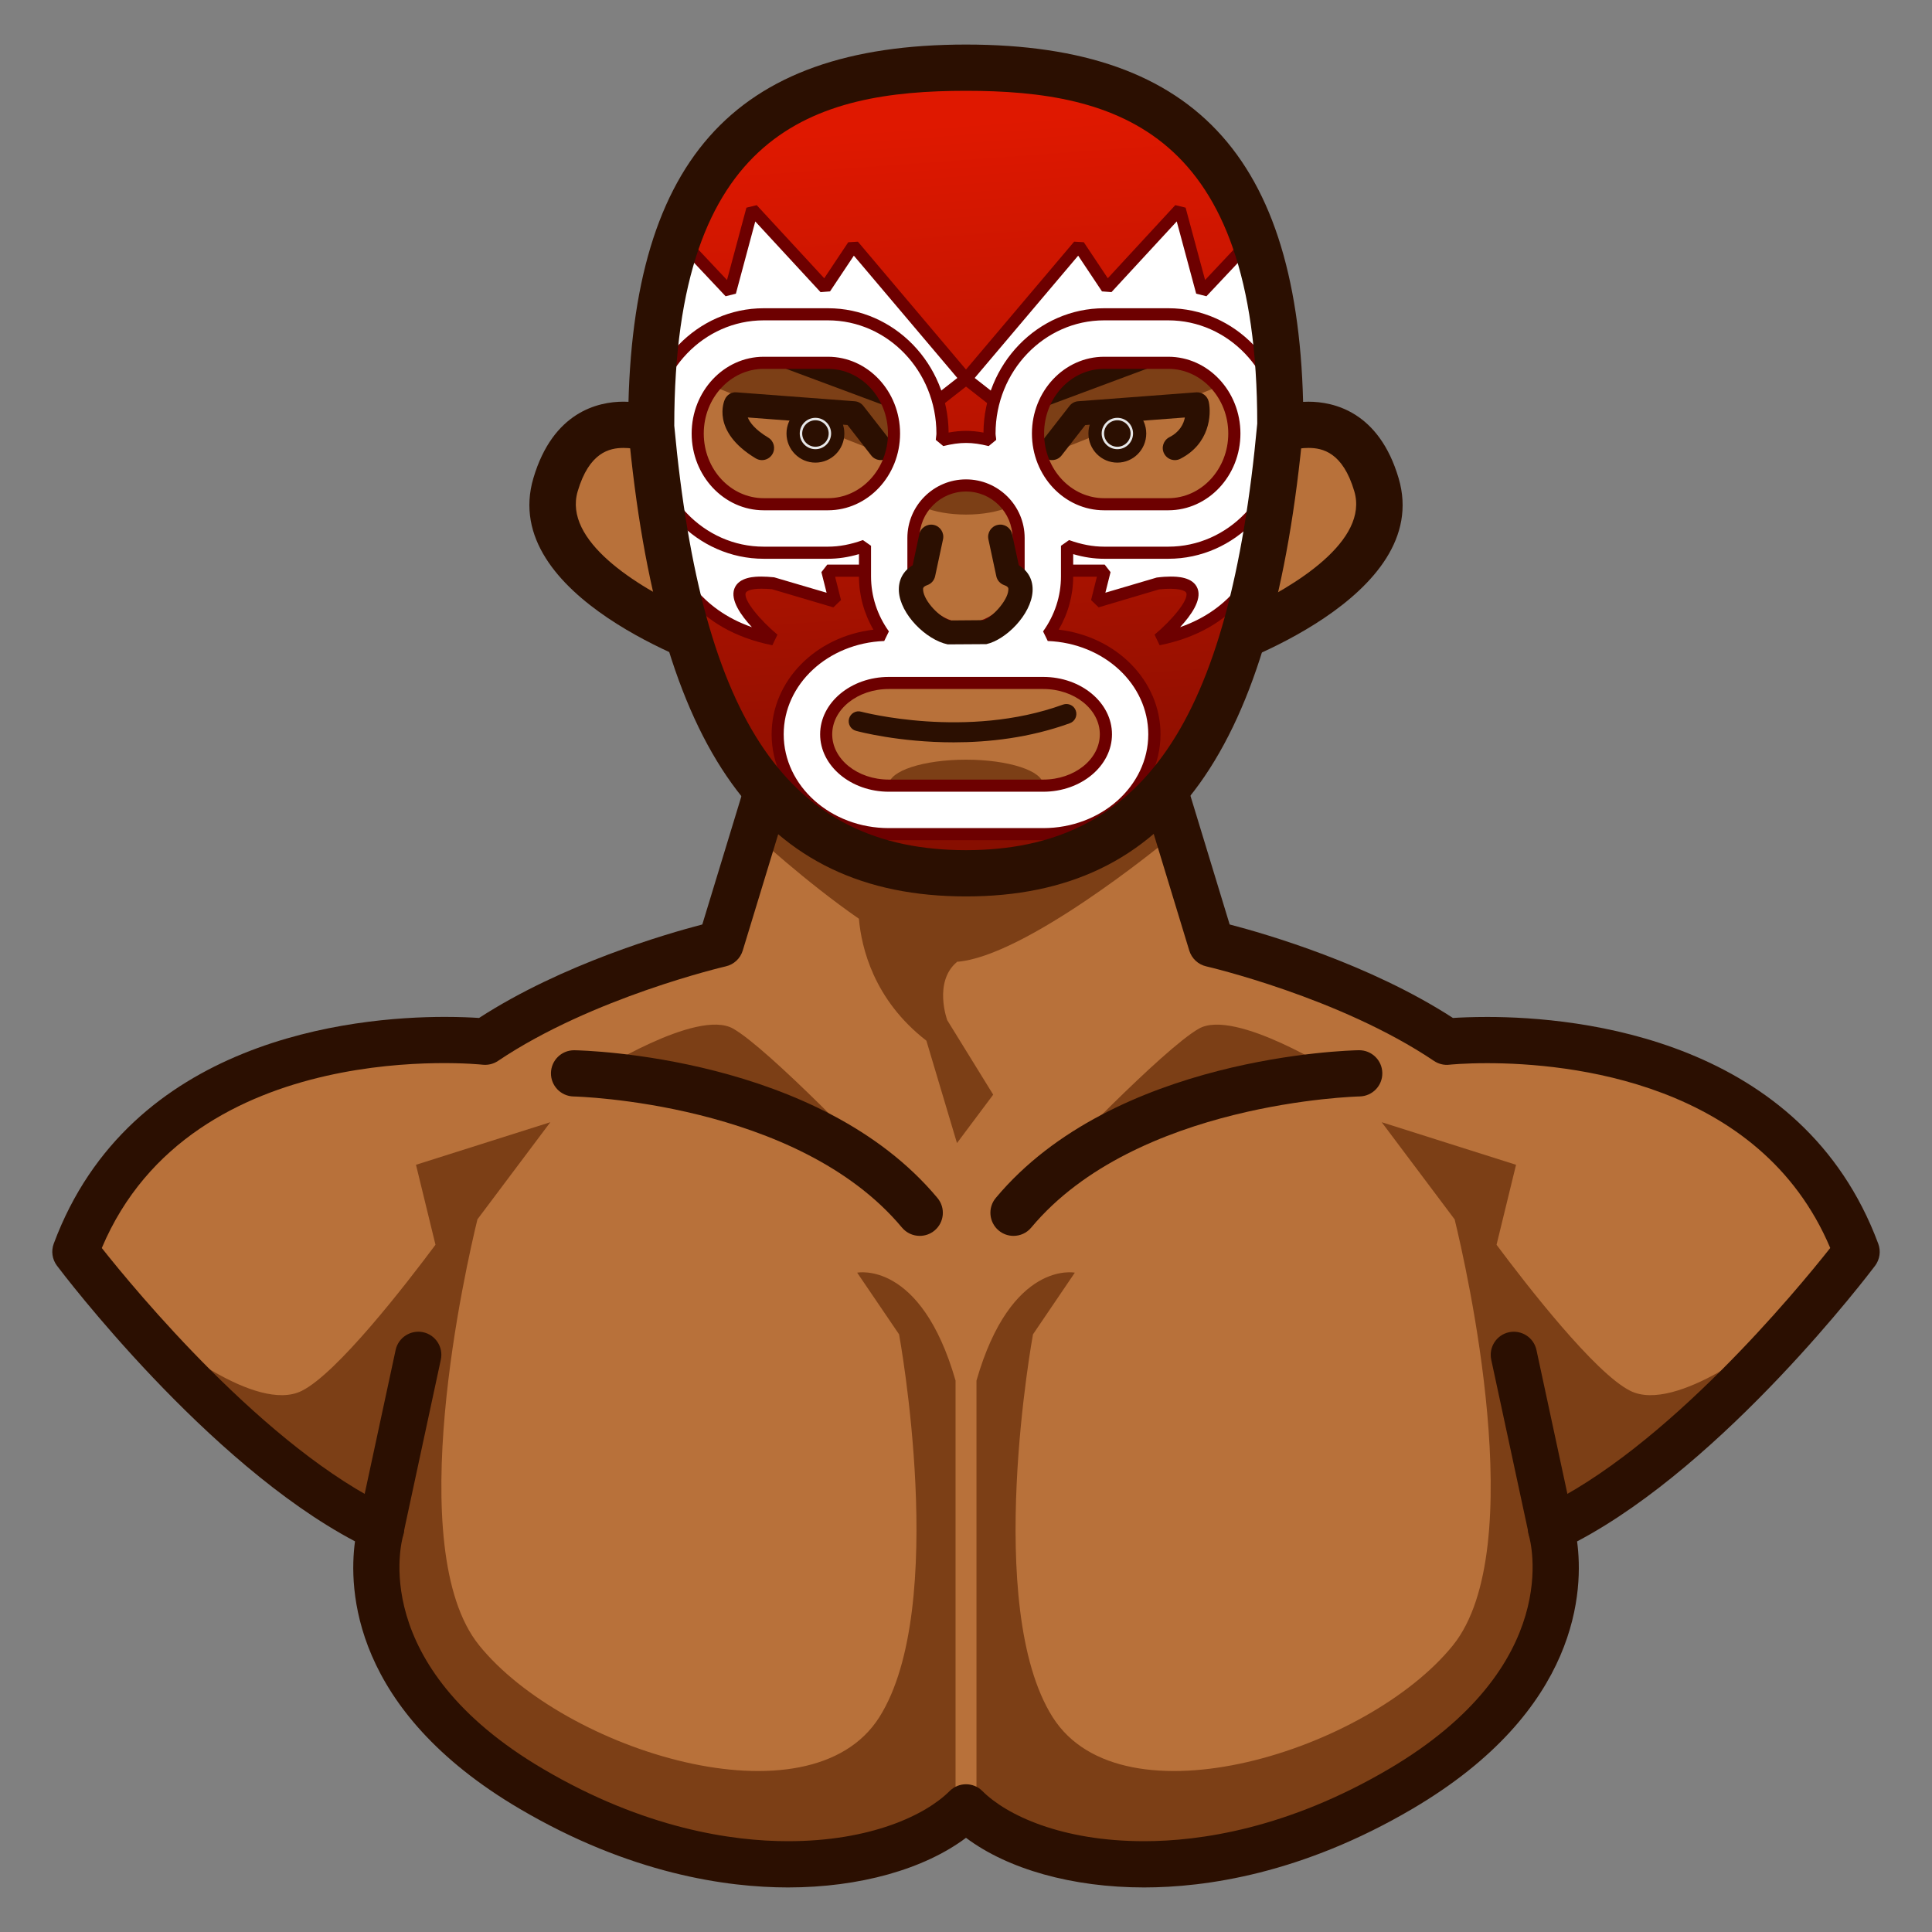 <?xml version="1.0" encoding="utf-8"?>
<!-- Generator: Adobe Illustrator 15.0.2, SVG Export Plug-In . SVG Version: 6.00 Build 0)  -->
<!DOCTYPE svg PUBLIC "-//W3C//DTD SVG 1.1//EN" "http://www.w3.org/Graphics/SVG/1.1/DTD/svg11.dtd">
<svg version="1.1" id="レイヤー_1" xmlns="http://www.w3.org/2000/svg" xmlns:xlink="http://www.w3.org/1999/xlink" x="0px"
	 y="0px" width="64px" height="64px" viewBox="0 0 64 64" style="enable-background:new 0 0 64 64;" xml:space="preserve">
<rect x="0" y="0" width="64" height="64" fill="#808080" stroke="none"/>
<g>
	<path style="fill:#B8713A;" d="M41.611,14.55c0,0,3.017-1.773,3.986,1.506
		s-5.53,5.431-5.53,5.431L41.611,14.55z"/>
	<path style="fill:#B8713A;" d="M22.39,14.55c0,0-3.017-1.773-3.986,1.506
		s5.53,5.431,5.53,5.431L22.39,14.55z"/>
	<path style="fill:#2B0F01;" d="M39.026,22.639l1.91-8.58l0.287-0.168
		c0.102-0.06,1.025-0.584,2.12-0.584c0.836,0,2.337,0.329,2.988,2.534
		c1.167,3.945-5.729,6.278-6.024,6.375L39.026,22.639z M42.278,15.077l-1.148,5.161
		c1.801-0.824,4.215-2.335,3.733-3.964c-0.381-1.288-1.05-1.436-1.52-1.436
		C42.933,14.838,42.534,14.97,42.278,15.077z"/>
	<path style="fill:#2B0F01;" d="M24.975,22.639l-1.282-0.424
		c-0.294-0.097-7.19-2.43-6.024-6.375c0.652-2.205,2.152-2.534,2.988-2.534
		c1.095,0,2.019,0.524,2.121,0.584l0.287,0.168L24.975,22.639z M20.657,14.838
		c-0.47,0-1.139,0.148-1.52,1.436c-0.483,1.633,1.932,3.143,3.733,3.966
		l-1.149-5.163C21.467,14.97,21.069,14.838,20.657,14.838z"/>
	<path style="fill:#2B0F01;" d="M31.591,28.085c-1.643,0-2.972-0.316-3.07-0.34
		c-0.344-0.084-0.555-0.431-0.472-0.776c0.084-0.344,0.43-0.553,0.776-0.472
		c0.038,0.01,3.828,0.905,6.184-0.435c0.31-0.175,0.701-0.067,0.876,0.241
		s0.067,0.701-0.241,0.876C34.402,27.886,32.898,28.085,31.591,28.085z"/>
	<path style="fill:#B8713A;" d="M61.502,41.467c-3.012-8.098-13.572-6.959-13.572-6.959
		c-3.28-2.209-7.801-3.243-7.801-3.243l-1.858-6.099L32,28.215l-6.27-3.05
		l-1.859,6.099c0,0-4.521,1.034-7.8,3.243c0,0-10.562-1.139-13.573,6.959
		c0,0,5.14,6.826,10.127,9.169c0,0-1.507,4.813,4.985,8.628
		C24.104,63.08,29.99,61.882,32,59.872c2.012,2.01,7.898,3.208,14.391-0.608
		c6.493-3.814,4.986-8.628,4.986-8.628C56.362,48.293,61.502,41.467,61.502,41.467
		z"/>
	<path style="fill:#7C3F16;" d="M31.701,31.865l-0.007-0.004
		c2.253-0.158,6.825-3.913,6.825-3.913l-0.289-1.327
		c0,0-14.657-2.54-13.252,1.01c0,0,1.695,1.572,3.474,2.803
		c0.084,0.954,0.491,2.689,2.236,4.04l1.013,3.392l1.2-1.604l-1.522-2.466
		C31.379,33.797,30.911,32.529,31.701,31.865z"/>
	<g>
		<g>
			<path style="fill:#7C3F16;" d="M28.395,42.159l1.388,2.043c0,0,1.66,9.021-0.653,12.68
				c-2.312,3.659-10.452,1.106-13.26-2.382c-2.578-3.202-0.426-12.585-0.054-14.108
				c1.072-1.432,2.414-3.217,2.414-3.217l-4.45,1.41l0.646,2.649
				c-1.004,1.348-3.259,4.255-4.428,4.839c-1.531,0.768-4.589-1.787-4.589-1.787
				c-0.511,2.896,6.632,6.35,6.632,6.35L13.188,53.732
				c7.274,13.021,18.466,6.14,18.466,6.14V45.734
				C30.504,41.734,28.395,42.159,28.395,42.159z"/>
			<path style="fill:#7C3F16;" d="M58.676,44.286c0,0-3.14,2.555-4.671,1.787
				c-1.169-0.584-3.424-3.49-4.43-4.838l0.646-2.65l-4.45-1.41
				c0,0,1.343,1.787,2.416,3.219C48.561,41.924,50.709,51.299,48.133,54.5
				c-2.809,3.488-10.948,6.041-13.263,2.382
				C32.559,53.223,34.219,44.202,34.219,44.202l1.386-2.043
				c0,0-2.108-0.425-3.258,3.575v14.138c0,0,11.192,6.882,18.467-6.14l1.149-3.097
				C51.963,50.636,59.187,47.182,58.676,44.286z"/>
			<path style="fill:#7C3F16;" d="M24.285,34.074c-1.201-0.679-4.587,1.482-4.587,1.482
				l9.431,3.028C29.129,38.585,25.485,34.756,24.285,34.074z"/>
			<path style="fill:#7C3F16;" d="M39.716,34.074c-1.2,0.682-4.846,4.511-4.846,4.511
				l9.433-3.028C44.303,35.557,40.916,33.396,39.716,34.074z"/>
		</g>
	</g>
	<path style="fill:#2B0F01;" d="M37.897,62.524L37.897,62.524
		c-2.373,0-4.514-0.605-5.897-1.644c-1.383,1.038-3.523,1.644-5.896,1.644
		c-2.034,0-5.226-0.451-8.882-2.601c-5.585-3.281-5.675-7.306-5.462-8.864
		c-4.915-2.593-9.667-8.857-9.874-9.132c-0.157-0.209-0.197-0.483-0.106-0.728
		c2.522-6.781,9.9-7.513,12.956-7.513c0.499,0,0.89,0.019,1.134,0.035
		c2.759-1.788,6.192-2.783,7.395-3.097l1.733-5.684
		c0.098-0.323,0.396-0.543,0.732-0.543h12.54c0.337,0,0.635,0.221,0.732,0.543
		l1.732,5.684c1.203,0.313,4.636,1.309,7.396,3.097
		C48.375,33.706,48.766,33.688,49.265,33.688c3.055,0,10.434,0.731,12.955,7.513
		c0.091,0.244,0.051,0.519-0.105,0.728c-0.207,0.274-4.959,6.539-9.872,9.132
		c0.213,1.559,0.123,5.583-5.464,8.864C43.123,62.073,39.932,62.524,37.897,62.524
		z M32,59.106c0.196,0,0.392,0.074,0.542,0.224
		c0.804,0.804,2.633,1.662,5.356,1.662c1.844,0,4.746-0.414,8.105-2.389
		c5.845-3.434,4.693-7.569,4.642-7.744c-0.108-0.363,0.063-0.756,0.406-0.917
		c4.139-1.944,8.483-7.216,9.578-8.601C58.3,35.825,51.938,35.219,49.265,35.219
		c-0.768,0-1.249,0.05-1.254,0.051c-0.178,0.021-0.36-0.026-0.509-0.126
		c-3.126-2.105-7.5-3.122-7.544-3.132c-0.268-0.061-0.481-0.261-0.562-0.523
		l-1.693-5.556H26.298l-1.694,5.556c-0.08,0.263-0.294,0.462-0.562,0.523
		c-0.044,0.01-4.424,1.032-7.543,3.131c-0.149,0.101-0.328,0.145-0.509,0.127
		c-0.019-0.004-9.622-1.028-12.618,6.072C4.467,42.726,8.815,48,12.951,49.942
		c0.347,0.163,0.52,0.557,0.405,0.922c-0.05,0.17-1.202,4.306,4.643,7.739
		c3.359,1.975,6.262,2.389,8.105,2.389c2.723,0,4.551-0.858,5.354-1.662
		C31.608,59.181,31.804,59.106,32,59.106z"/>
	<g>
		<linearGradient id="SVGID_1_" gradientUnits="userSpaceOnUse" x1="31.289" y1="3.896" x2="33.82" y2="38.781">
			<stop  offset="0.006" style="stop-color:#DF1800"/>
			<stop  offset="1" style="stop-color:#5F0A00"/>
		</linearGradient>
		<path style="fill:url(#SVGID_1_);" d="M32,2.242c-6.003,0-10.43,2.208-10.43,11.86
			C22.563,24.86,25.998,28.929,32,28.929c6.003,0,9.418-4.069,10.411-14.827
			C42.411,4.45,38.004,2.242,32,2.242z"/>
		<path style="fill:#2B0F01;" d="M32,29.661c-6.728,0-10.169-4.778-11.158-15.492
			C20.838,5.394,24.281,1.51,32,1.51c7.706,0,11.143,3.884,11.143,12.592
			C42.15,24.883,38.715,29.661,32,29.661z M32,2.974
			c-5.037,0-9.698,1.348-9.698,11.128C23.215,23.962,26.117,28.197,32,28.197
			c5.87,0,8.766-4.235,9.683-14.163C41.68,4.322,37.027,2.974,32,2.974z"/>
	</g>
	<g>
		<g>
			<path style="fill:#FFFFFF;" d="M21.828,14.381c0,0-1.155,5.808,3.797,6.796
				c0,0-2.542-2.122,0-1.854l2.039,0.603L27.406,18.904h2.234l0.188-2.896
				L21.828,14.381z"/>
			<path style="fill:#6D0000;" d="M25.585,21.375c-5.09-1.016-3.966-6.972-3.954-7.032
				l0.237-0.158l8.001,1.627l0.16,0.21l-0.188,2.896l-0.2,0.188h-1.977
				l0.195,0.772l-0.252,0.242l-2.039-0.603c-0.107-0.008-0.233-0.015-0.343-0.015
				c-0.347,0-0.498,0.072-0.522,0.14c-0.084,0.231,0.476,0.902,1.051,1.382
				L25.585,21.375z M21.991,14.62c-0.143,0.956-0.521,4.955,2.917,6.156
				c-0.367-0.395-0.718-0.898-0.583-1.271c0.146-0.405,0.713-0.405,0.899-0.405
				c0.123,0,0.263,0.008,0.421,0.024l1.737,0.511l-0.172-0.682l0.195-0.25h2.046
				l0.165-2.533L21.991,14.62z"/>
		</g>
		<g>
			<path style="fill:#FFFFFF;" d="M42.174,14.381c0,0,1.153,5.808-3.799,6.796
				c0,0,2.543-2.122,0-1.854l-2.038,0.603l0.257-1.022h-2.232l-0.19-2.896
				L42.174,14.381z"/>
			<path style="fill:#6D0000;" d="M38.414,21.375l-0.168-0.351
				c0.576-0.48,1.136-1.151,1.052-1.382c-0.032-0.089-0.309-0.18-0.901-0.118
				l-2.003,0.595l-0.251-0.241l0.193-0.773h-1.975l-0.2-0.188l-0.19-2.896
				l0.16-0.21l8.003-1.627l0.237,0.158
				C42.383,14.402,43.504,20.358,38.414,21.375z M38.775,19.1
				c0.187,0,0.753,0,0.899,0.405c0.136,0.374-0.216,0.876-0.582,1.271
				c3.438-1.202,3.061-5.201,2.918-6.156l-7.628,1.55l0.167,2.533H36.594l0.194,0.25
				l-0.171,0.681l1.701-0.502C38.513,19.107,38.652,19.1,38.775,19.1z"/>
		</g>
	</g>
	<path style="fill:#B8713A;" d="M41.692,14.361c0,1.737-1.34,3.146-2.991,3.146h-2.126
		c-1.654,0-2.992-1.408-2.992-3.146l0,0c0-1.738,1.338-3.146,2.992-3.146h2.126
		C40.353,11.215,41.692,12.623,41.692,14.361L41.692,14.361z"/>
	<path style="fill:#B8713A;" d="M34.545,19.091c0,1.405-1.141,2.544-2.545,2.544l0,0
		c-1.405,0-2.544-1.139-2.544-2.544v-1.269c0-1.405,1.139-2.544,2.544-2.544l0,0
		c1.404,0,2.545,1.14,2.545,2.544V19.091z"/>
	<path style="fill:#B8713A;" d="M37.437,24.324c0,1.383-1.288,2.504-2.878,2.504h-5.115
		c-1.59,0-2.879-1.121-2.879-2.504l0,0c0-1.382,1.289-2.504,2.879-2.504h5.115
		C36.148,21.82,37.437,22.942,37.437,24.324L37.437,24.324z"/>
	<path style="fill:#B8713A;" d="M30.418,14.361c0,1.737-1.34,3.146-2.991,3.146h-2.127
		c-1.652,0-2.991-1.408-2.991-3.146l0,0c0-1.738,1.339-3.146,2.991-3.146h2.127
		C29.078,11.215,30.418,12.623,30.418,14.361L30.418,14.361z"/>
	<g>
		<g>
			<g>
				<path style="fill:#7C3F16;" d="M23.004,12.551l6.972,2.774l0.713-1.634l-3.051-2.849
					C27.638,10.843,22.75,10.742,23.004,12.551z"/>
				<path style="fill:#7C3F16;" d="M40.997,12.551l-6.972,2.774l-0.712-1.634l3.05-2.849
					C36.363,10.843,41.25,10.742,40.997,12.551z"/>
			</g>
			<ellipse style="fill:#7C3F16;" cx="32.001" cy="16.186" rx="2.025" ry="0.86"/>
			<ellipse style="fill:#7C3F16;" cx="32.001" cy="25.997" rx="2.551" ry="0.832"/>
		</g>
	</g>
	<g>
		<g>
			<g>
				<path style="fill:#2B0F01;" d="M29.998,13.692l-4.492-1.674c0,0,0.209-0.669,1.882-0.602
					C29.062,11.483,29.998,13.692,29.998,13.692z"/>
				<ellipse style="fill:#2B0F01;" cx="27.012" cy="14.36" rx="0.958" ry="0.965"/>
				<path style="fill:#2B0F01;" d="M25.241,15.242c-0.07,0-0.142-0.019-0.207-0.058
					c-1.499-0.904-1.04-1.917-1.02-1.959c0.071-0.149,0.218-0.247,0.393-0.228
					L28.312,13.292c0.113,0.008,0.217,0.064,0.287,0.153l0.895,1.148
					c0.136,0.175,0.105,0.428-0.07,0.564c-0.177,0.137-0.429,0.105-0.564-0.07
					l-0.785-1.008l-3.304-0.25c0.068,0.168,0.243,0.405,0.678,0.667
					c0.19,0.114,0.251,0.361,0.136,0.551
					C25.51,15.172,25.377,15.242,25.241,15.242z"/>
				<path style="fill:#E7E7E8;" d="M27.012,14.88c-0.286,0-0.519-0.233-0.519-0.52
					c0-0.286,0.232-0.519,0.519-0.519c0.287,0,0.52,0.232,0.52,0.519
					C27.531,14.647,27.298,14.88,27.012,14.88z M27.012,13.922
					c-0.242,0-0.438,0.197-0.438,0.438c0,0.242,0.197,0.439,0.438,0.439
					c0.242,0,0.439-0.197,0.439-0.439C27.451,14.119,27.254,13.922,27.012,13.922z"/>
			</g>
		</g>
		<g>
			<g>
				<path style="fill:#2B0F01;" d="M34.027,13.692l4.492-1.674c0,0-0.21-0.669-1.881-0.602
					C34.964,11.483,34.027,13.692,34.027,13.692z"/>
				<ellipse style="fill:#2B0F01;" cx="37.013" cy="14.36" rx="0.958" ry="0.965"/>
				<path style="fill:#2B0F01;" d="M38.919,15.242c-0.146,0-0.286-0.08-0.357-0.219
					c-0.102-0.197-0.022-0.439,0.175-0.54c0.345-0.176,0.472-0.439,0.514-0.653
					l-3.299,0.25l-0.785,1.007c-0.136,0.176-0.39,0.206-0.563,0.07
					c-0.175-0.136-0.206-0.389-0.069-0.563l0.894-1.148
					c0.069-0.089,0.173-0.146,0.286-0.154l3.906-0.295
					C39.821,12.979,40,13.116,40.042,13.312c0.094,0.438,0.019,1.395-0.94,1.885
					C39.043,15.228,38.98,15.242,38.919,15.242z"/>
				<path style="fill:#E7E7E8;" d="M37.014,14.88c-0.286,0-0.52-0.233-0.52-0.52
					c0-0.286,0.233-0.519,0.52-0.519s0.52,0.232,0.52,0.519
					C37.533,14.647,37.3,14.88,37.014,14.88z M37.014,13.922
					c-0.242,0-0.439,0.197-0.439,0.438c0,0.242,0.197,0.439,0.439,0.439
					s0.439-0.197,0.439-0.439C37.453,14.119,37.256,13.922,37.014,13.922z"/>
			</g>
		</g>
	</g>
	<g>
		<g>
			<path style="fill:#FFFFFF;" d="M22.284,7.659c0,0-1.649,3.958-0.578,5.564
				c0,0,2.075-3.146,5.221-2.008c3.146,1.138,3.615,2.477,3.615,2.477L32,12.551
				l-3.734-4.416l-0.937,1.406l-2.41-2.61l-0.736,2.744L22.284,7.659z"/>
			<path style="fill:#6D0000;" d="M30.666,13.85l-0.31-0.091l-0.003,0.001
				c-0.004-0.013-0.506-1.275-3.495-2.356c-0.433-0.157-0.87-0.236-1.298-0.236
				c-2.232,0-3.672,2.145-3.687,2.166l-0.334,0.001
				c-1.118-1.677,0.491-5.587,0.56-5.753l0.332-0.061l1.652,1.755l0.643-2.396
				l0.341-0.084l2.237,2.422l0.795-1.193l0.32-0.019l3.734,4.416l-0.03,0.288
				L30.666,13.85z M25.561,10.766c0.475,0,0.958,0.087,1.435,0.26
				c2.449,0.886,3.326,1.905,3.612,2.36l1.105-0.865L28.285,8.469L27.496,9.653
				l-0.314,0.025l-2.163-2.342l-0.642,2.393l-0.34,0.085L22.356,8.028
				c-0.324,0.87-1.197,3.461-0.623,4.821
				C22.219,12.233,23.586,10.766,25.561,10.766z"/>
		</g>
		<g>
			<path style="fill:#FFFFFF;" d="M41.717,7.659c0,0,1.648,3.958,0.577,5.564
				c0,0-2.074-3.146-5.22-2.008c-3.146,1.138-3.615,2.477-3.615,2.477L32,12.551
				l3.735-4.416l0.937,1.406l2.409-2.61l0.738,2.744L41.717,7.659z"/>
			<path style="fill:#6D0000;" d="M33.335,13.85l-1.458-1.141l-0.03-0.288l3.735-4.416
				l0.32,0.019l0.795,1.193l2.236-2.422l0.342,0.084l0.645,2.396l1.65-1.755
				l0.332,0.061c0.068,0.166,1.677,4.076,0.559,5.753l-0.335-0
				c-0.014-0.022-1.459-2.167-3.686-2.167c-0.429,0-0.865,0.08-1.298,0.236
				c-2.988,1.081-3.49,2.344-3.495,2.356L33.335,13.85z M32.288,12.521
				l1.105,0.865c0.286-0.455,1.163-1.474,3.612-2.36
				c0.477-0.172,0.96-0.26,1.435-0.26c1.975,0,3.341,1.467,3.827,2.083
				c0.574-1.36-0.298-3.951-0.623-4.82l-1.679,1.785L39.625,9.728l-0.644-2.393
				l-2.162,2.342L36.505,9.653l-0.789-1.184L32.288,12.521z"/>
		</g>
	</g>
	<g>
		<path style="fill:#FFFFFF;" d="M38.701,10.412h-2.126c-2.093,0-3.797,1.771-3.797,3.949
			c0,0.076,0.018,0.146,0.021,0.221C32.543,14.519,32.276,14.474,32,14.474
			s-0.542,0.044-0.8,0.108c0.004-0.075,0.021-0.145,0.021-0.221
			c0-2.178-1.702-3.949-3.795-3.949h-2.127c-2.092,0-3.795,1.771-3.795,3.949
			s1.703,3.949,3.795,3.949h2.127c0.432,0,0.84-0.091,1.227-0.23v1.012
			c0,0.726,0.236,1.393,0.63,1.941c-1.954,0.077-3.522,1.518-3.522,3.292
			c0,1.824,1.651,3.308,3.683,3.308h5.115c2.029,0,3.682-1.484,3.682-3.308
			c0-1.774-1.567-3.215-3.523-3.292c0.394-0.548,0.631-1.215,0.631-1.941v-1.012
			c0.387,0.139,0.794,0.23,1.228,0.23h2.126c2.092,0,3.795-1.771,3.795-3.949
			S40.793,10.412,38.701,10.412z M33.742,17.822v1.269
			c0,0.96-0.782,1.741-1.742,1.741s-1.741-0.781-1.741-1.741v-1.269
			c0-0.96,0.781-1.741,1.741-1.741S33.742,16.862,33.742,17.822z M25.3,16.704
			c-1.207,0-2.188-1.051-2.188-2.343c0-1.292,0.98-2.343,2.188-2.343h2.127
			c1.207,0,2.188,1.051,2.188,2.343c0,1.292-0.981,2.343-2.188,2.343H25.3z
			 M36.635,24.324c0,0.938-0.932,1.702-2.076,1.702h-5.115
			c-1.145,0-2.075-0.763-2.075-1.702c0-0.938,0.931-1.701,2.075-1.701h5.115
			C35.703,22.624,36.635,23.387,36.635,24.324z M38.701,16.704h-2.126
			c-1.208,0-2.189-1.051-2.189-2.343c0-1.292,0.981-2.343,2.189-2.343h2.126
			c1.205,0,2.188,1.051,2.188,2.343C40.89,15.653,39.906,16.704,38.701,16.704z"/>
		<path style="fill:#6D0000;" d="M34.559,27.833h-5.115c-2.141,0-3.883-1.574-3.883-3.508
			c0-1.772,1.455-3.239,3.372-3.466c-0.314-0.539-0.479-1.144-0.479-1.767V18.356
			c-0.354,0.104-0.692,0.154-1.026,0.154h-2.127c-2.203,0-3.996-1.861-3.996-4.149
			s1.792-4.15,3.996-4.15h2.127c2.193,0,3.979,1.844,3.996,4.118
			c0.407-0.074,0.744-0.075,1.155,0c0.017-2.273,1.803-4.118,3.998-4.118h2.126
			c2.203,0,3.996,1.862,3.996,4.15s-1.793,4.149-3.996,4.149h-2.126
			c-0.334,0-0.673-0.05-1.026-0.154v0.735c0,0.623-0.165,1.227-0.48,1.767
			c1.917,0.227,3.373,1.693,3.373,3.466
			C38.441,26.259,36.699,27.833,34.559,27.833z M28.585,17.891l0.269,0.189v1.012
			c0,0.653,0.205,1.284,0.592,1.824l-0.155,0.318
			c-1.867,0.073-3.33,1.431-3.33,3.091c0,1.713,1.562,3.107,3.482,3.107h5.115
			c1.919,0,3.48-1.394,3.48-3.107c0-1.66-1.463-3.018-3.33-3.091l-0.155-0.318
			c0.388-0.541,0.593-1.171,0.593-1.824v-1.012l0.269-0.189
			c0.41,0.147,0.789,0.218,1.16,0.218h2.126c1.981,0,3.594-1.682,3.594-3.748
			c0-2.067-1.612-3.749-3.594-3.749h-2.126c-1.982,0-3.596,1.682-3.596,3.749
			c0,0.034,0.005,0.065,0.009,0.097C32.994,14.496,32.999,14.533,33,14.572
			l-0.249,0.205c-0.562-0.138-0.935-0.139-1.503,0l-0.249-0.205
			c0.002-0.039,0.007-0.076,0.012-0.113c0.004-0.032,0.009-0.064,0.009-0.098
			c0-2.067-1.612-3.749-3.594-3.749h-2.127c-1.982,0-3.594,1.682-3.594,3.749
			c0,2.066,1.612,3.748,3.594,3.748h2.127
			C27.797,18.109,28.176,18.038,28.585,17.891z M34.559,26.227h-5.115
			c-1.255,0-2.276-0.854-2.276-1.902c0-1.048,1.021-1.901,2.276-1.901h5.115
			c1.256,0,2.277,0.853,2.277,1.901C36.836,25.373,35.814,26.227,34.559,26.227z
			 M29.443,22.824c-1.034,0-1.875,0.673-1.875,1.5c0,0.828,0.841,1.501,1.875,1.501
			h5.115c1.034,0,1.875-0.673,1.875-1.501c0-0.827-0.841-1.5-1.875-1.5H29.443z M32,21.033
			c-1.071,0-1.942-0.871-1.942-1.942v-1.269c0-1.071,0.871-1.942,1.942-1.942
			c1.071,0,1.943,0.871,1.943,1.942v1.269C33.943,20.162,33.071,21.033,32,21.033z
			 M32,16.282c-0.85,0-1.541,0.691-1.541,1.541v1.269
			c0,0.85,0.691,1.541,1.541,1.541c0.85,0,1.541-0.691,1.541-1.541v-1.269
			C33.541,16.973,32.85,16.282,32,16.282z M38.701,16.904h-2.126
			c-1.318,0-2.391-1.141-2.391-2.543s1.072-2.543,2.391-2.543h2.126
			c1.317,0,2.39,1.141,2.39,2.543S40.019,16.904,38.701,16.904z M36.575,12.219
			c-1.097,0-1.988,0.961-1.988,2.142s0.892,2.142,1.988,2.142h2.126
			c1.096,0,1.987-0.961,1.987-2.142S39.797,12.219,38.701,12.219H36.575z
			 M27.427,16.904h-2.127c-1.317,0-2.388-1.141-2.388-2.543s1.071-2.543,2.388-2.543
			h2.127c1.317,0,2.389,1.141,2.389,2.543S28.744,16.904,27.427,16.904z
			 M25.3,12.219c-1.096,0-1.987,0.961-1.987,2.142s0.891,2.142,1.987,2.142h2.127
			c1.096,0,1.988-0.961,1.988-2.142s-0.892-2.142-1.988-2.142H25.3z"/>
	</g>
	<path style="fill:#2B0F01;" d="M32,29.695c-6.75,0-10.201-4.788-11.192-15.523
		C20.804,5.37,24.257,1.476,32,1.476c7.729,0,11.177,3.894,11.177,12.626
		C42.183,24.908,38.736,29.695,32,29.695z M32,3.008c-5.019,0-9.664,1.344-9.664,11.094
		C23.248,23.937,26.139,28.163,32,28.163c5.849,0,8.734-4.226,9.648-14.131
		C41.646,4.352,37.01,3.008,32,3.008z"/>
	<path style="fill:#2B0F01;" d="M31.395,21.346c-0.724-0.152-1.571-1.002-1.618-1.754
		c-0.023-0.374,0.141-0.68,0.456-0.866l0.22-1.029
		c0.046-0.217,0.262-0.355,0.477-0.309c0.217,0.046,0.355,0.26,0.309,0.477
		l-0.262,1.223c-0.029,0.136-0.126,0.248-0.257,0.294
		c-0.147,0.053-0.145,0.103-0.141,0.161c0.023,0.372,0.575,0.937,0.904,1.01
		l1.104-0.009c0.242-0.064,0.794-0.629,0.816-1.001
		c0.004-0.058,0.007-0.108-0.141-0.161c-0.131-0.047-0.229-0.158-0.258-0.294
		l-0.262-1.223c-0.046-0.217,0.092-0.43,0.309-0.477
		c0.22-0.049,0.431,0.092,0.477,0.309l0.221,1.029
		c0.315,0.187,0.479,0.493,0.456,0.867c-0.047,0.766-0.881,1.6-1.531,1.745
		L31.395,21.346z"/>
	<path style="fill:#2B0F01;" d="M30.467,40.94c-0.219,0-0.437-0.094-0.588-0.275
		c-3.469-4.156-10.802-4.341-10.876-4.343c-0.423-0.008-0.759-0.356-0.752-0.779
		c0.008-0.418,0.349-0.752,0.765-0.752c0.005,0,0.009,0,0.014,0
		c0.329,0.006,8.104,0.193,12.025,4.894c0.271,0.324,0.228,0.808-0.097,1.078
		C30.814,40.883,30.64,40.94,30.467,40.94z"/>
	<g>
		<path style="fill:#2B0F01;" d="M12.617,51.401c-0.054,0-0.108-0.005-0.162-0.017
			c-0.414-0.089-0.677-0.497-0.587-0.91l1.238-5.755
			c0.089-0.414,0.501-0.674,0.91-0.588c0.414,0.089,0.677,0.497,0.587,0.91
			l-1.238,5.755C13.288,51.156,12.97,51.401,12.617,51.401z"/>
		<path style="fill:#2B0F01;" d="M51.385,51.401c-0.353,0-0.671-0.245-0.748-0.604
			l-1.238-5.755c-0.089-0.413,0.175-0.821,0.588-0.91
			c0.414-0.087,0.821,0.174,0.91,0.588l1.238,5.755
			c0.089,0.413-0.175,0.821-0.588,0.91
			C51.492,51.396,51.438,51.401,51.385,51.401z"/>
	</g>
	<path style="fill:#2B0F01;" d="M33.574,40.94c-0.174,0-0.348-0.058-0.491-0.178
		c-0.324-0.271-0.368-0.754-0.097-1.078c3.922-4.7,11.696-4.888,12.025-4.894
		c0.005,0,0.01,0,0.014,0c0.417,0,0.758,0.334,0.766,0.752
		c0.008,0.423-0.329,0.771-0.752,0.779c-0.073,0.002-7.408,0.187-10.877,4.343
		C34.011,40.847,33.793,40.94,33.574,40.94z"/>
	<path style="fill:#2B0F01;" d="M31.589,24.591c-1.799,0-3.143-0.356-3.233-0.381
		c-0.175-0.048-0.278-0.228-0.231-0.403c0.048-0.175,0.227-0.281,0.403-0.231
		c0.035,0.009,3.499,0.923,6.687-0.236c0.172-0.059,0.359,0.026,0.421,0.197
		c0.062,0.17-0.025,0.359-0.196,0.421C34.109,24.441,32.754,24.591,31.589,24.591z"/>
</g>
</svg>
